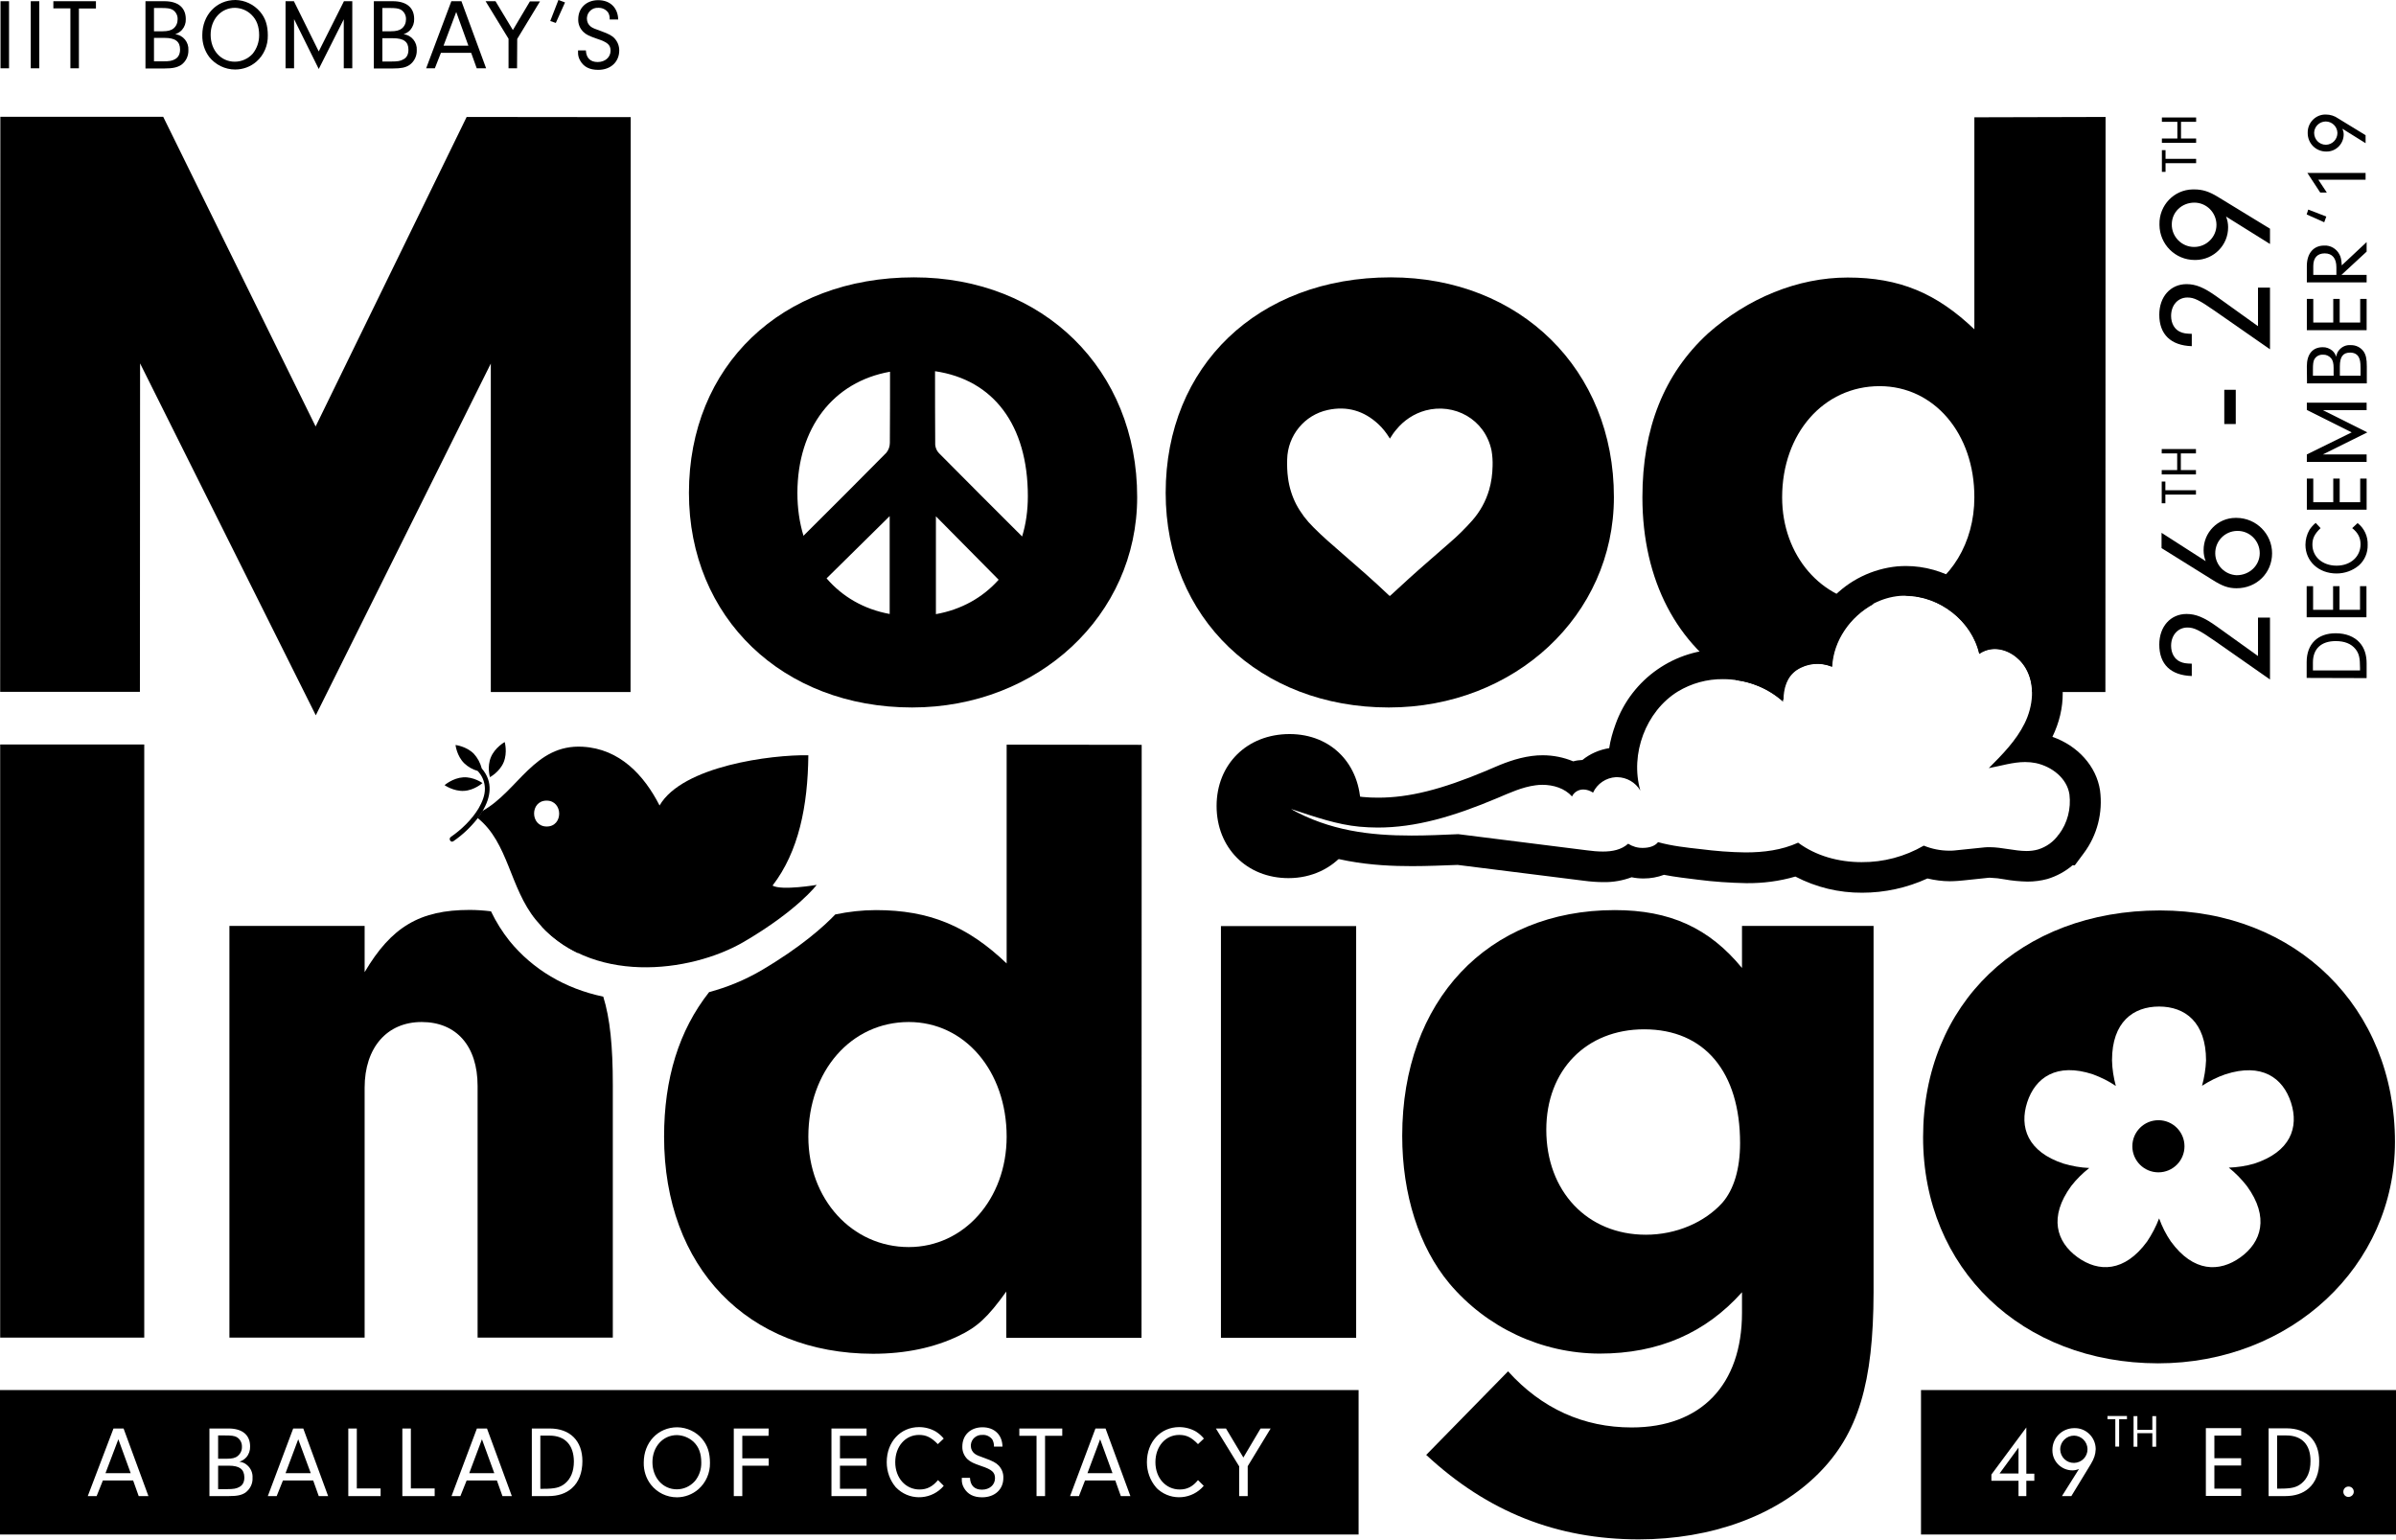 <?xml version="1.0" encoding="utf-8"?>
<!-- Generator: Adobe Illustrator 23.0.1, SVG Export Plug-In . SVG Version: 6.00 Build 0)  -->
<svg version="1.1" id="Layer_1" xmlns="http://www.w3.org/2000/svg" xmlns:xlink="http://www.w3.org/1999/xlink" x="0px" y="0px"
	 viewBox="0 0 1378.6 886" style="enable-background:new 0 0 1378.6 886;" xml:space="preserve">
<path d="M268.5,67.3l-86.9,178.1L93.9,67.2l-93.7,0L0.1,398.1h80.4l0.1-189l101.1,202.5l100.7-202.4l0,189h80.4l0.1-330.8
	L268.5,67.3z"/>
<rect x="0.1" y="428.4" width="82.9" height="341.3"/>
<path d="M741.4,505.3c13.3,0,24.8-5.6,32.3-14.7l-31.1-25.2l40.2,1.9c0.1-1,0.1-2,0.1-2.9c0-24.6-16.9-42-40.9-42
	c-24.5,0-42,17.4-42,41.4S717.3,505.3,741.4,505.3z"/>
<rect x="702.5" y="532.9" width="77.8" height="236.9"/>
<path d="M1002.3,533v24c-18.9-23-41.4-33.3-73.2-33.3c-73.2,0-122.3,52.2-122.3,129.9c0,33.8,9.7,64,27.1,84.9
	c21.5,25.5,53.1,40.3,86.5,40.4c33.8,0,60.9-11.8,81.9-35.3v11.8c0,41.4-23.5,66-63.5,66c-27.6,0-51.7-10.8-71.1-32.3l-47.1,48.1
	c35.3,32.8,75.2,48.6,122.3,48.6c42,0,79.3-13.8,103.3-37.8c23-23,31.7-52.2,31.8-104.4l0-210.8H1002.3z M991,692.1
	c-10.2,11.3-26.6,18.4-44,18.4c-33.8,0-57.3-25.1-57.3-60.4c0-34.3,23-57.8,56.3-57.8c34.8,0,55.2,24.6,55.2,65.5
	C1001.2,672.7,997.6,684.5,991,692.1z"/>
<path d="M5.2,39.3H0.3V0.7h4.9L5.2,39.3z"/>
<path d="M22.6,39.3h-4.9V0.7h4.9L22.6,39.3z"/>
<path d="M45.4,39.3h-4.9V4.8h-9.8V0.7h24.5v4.2h-9.8L45.4,39.3z"/>
<path d="M94.6,0.7c7.9,0,12.3,3.7,12.3,10.3c0.1,2.3-0.7,4.5-2.2,6.2c-1.1,1.2-2.4,2-3.9,2.5c4.6,0.5,7.9,4.6,7.6,9.2
	c0.1,3.3-1.4,6.5-4.2,8.5c-2.3,1.4-4.8,2-9.6,2H83.7V0.7H94.6z M88.6,18h4.9c3,0,4.9-0.5,6.3-1.6c1.6-1.3,2.4-3.2,2.4-5.3
	c0.1-2.3-1.1-4.5-3.1-5.6c-1.4-0.7-3-0.9-6.5-0.9h-4L88.6,18z M88.6,35.3h4.9c4.1,0,5.6-0.3,7.3-1.3c1.8-1,2.8-2.9,2.8-5.5
	c0-4.6-2.7-6.7-8.9-6.7h-6.1L88.6,35.3z"/>
<path d="M149.6,6.7c3.1,3.6,4.5,7.9,4.5,13.7c0.1,5.7-2.2,11.2-6.5,15c-3.4,3-7.8,4.6-12.3,4.6c-5.8,0-11.3-2.7-14.9-7.2
	c-2.7-3.6-4.1-8-4-12.6c0-11.5,8.1-20.2,19.1-20.2C140.8,0.1,146,2.5,149.6,6.7z M121.2,20c0,9,5.9,15.5,13.9,15.5
	c3.9,0,7.7-1.7,10.3-4.6c2.4-3,3.7-6.7,3.7-10.6c0-5.1-1.4-8.9-4.4-11.8c-2.5-2.5-5.9-3.9-9.5-4C127.2,4.5,121.2,11.1,121.2,20z"/>
<path d="M169.2,39.3h-4.9V0.7h4.8l14.3,28.9l14.5-28.9h4.8v38.6h-4.9V11.1l-14.4,28.6L169.2,11V39.3z"/>
<path d="M226,0.7c7.9,0,12.3,3.7,12.3,10.2c0.1,2.3-0.7,4.5-2.2,6.3c-1.1,1.2-2.4,2-3.9,2.5c4.6,0.5,7.9,4.6,7.6,9.2
	c0.1,3.3-1.4,6.5-4.2,8.5c-2.3,1.5-4.8,2-9.6,2h-10.9V0.7L226,0.7z M220,18h4.9c3,0,4.9-0.5,6.3-1.6c1.6-1.3,2.4-3.2,2.4-5.3
	c0.1-2.3-1.1-4.5-3.1-5.6c-1.4-0.7-3-0.9-6.5-0.9h-4L220,18z M220,35.4h4.9c4.1,0,5.6-0.3,7.3-1.3c1.9-1,2.8-2.9,2.8-5.5
	c0-4.6-2.7-6.6-8.9-6.6H220V35.4z"/>
<path d="M253.7,30.4l-3.5,8.9h-5l14.5-38.6h5.8l14.2,38.6h-5.4l-3.2-8.9L253.7,30.4z M262.5,6.9l-7.3,19.4h14.3L262.5,6.9z"/>
<path d="M297.5,39.3h-4.9v-17L279.4,0.7h5.7l10,16.6l9.8-16.5h5.8l-13.1,21.6L297.5,39.3z"/>
<path d="M319.8,13.2l-3.2-1.1L321.3,0l3.8,1.4L319.8,13.2z"/>
<path d="M337.1,29c0.2,4.4,2.6,6.7,6.8,6.7s7.4-2.7,7.4-6.5c0-3.4-1.7-4.9-7.8-6.9c-4.6-1.6-6.1-2.3-7.8-3.9c-2-1.9-3.1-4.5-3-7.3
	c0-6.5,4.7-11,11.5-11s11.3,4.3,11.5,11.1h-4.9c0.1-1.4-0.2-2.8-0.9-4c-1.3-1.8-3.5-2.8-5.7-2.7c-3.4-0.2-6.3,2.4-6.5,5.8
	c0,0.2,0,0.4,0,0.5c0,1.8,0.8,3.4,2.2,4.5c1.2,0.9,2.3,1.3,6.2,2.7c4.1,1.5,6.1,2.5,7.6,4.2c1.7,1.9,2.6,4.3,2.6,6.8
	c0,6.6-4.9,11.2-12.1,11.2c-4.9,0-8.3-1.7-10.3-5.2c-0.9-1.5-1.4-3.2-1.3-5V29H337.1z"/>
<path d="M1327.2,390.1V381c0-10.4,6.3-16.6,16.7-16.6c5.8,0,10.7,1.9,13.8,5.4c2.7,3,4,7,4,12v8.4L1327.2,390.1z M1357.9,385.8v-1.5
	c0-5.8-0.6-8.3-2.6-10.8c-2.5-3.1-6.3-4.6-11.4-4.6c-8.3,0-13.1,4.4-13.1,12.3v4.6L1357.9,385.8z"/>
<path d="M1342.4,350.9v-13.6h3.7v13.6h11.8v-13.6h3.7v17.9h-34.4v-17.9h3.7v13.6L1342.4,350.9z"/>
<path d="M1356.5,301c3.9,3,6,7.7,5.8,12.6c0.1,4.5-1.7,8.8-5.1,11.8c-3.6,3-8.1,4.6-12.8,4.6c-10.3,0-17.9-7-17.9-16.5
	c0-3,0.8-6,2.3-8.6c1-1.5,2.2-2.9,3.6-4l2.8,3c-3.5,3.4-4.7,5.9-4.7,9.5c0,7,5.8,12.1,13.9,12.1s13.8-5.2,13.8-12.3
	c0-3.8-1.5-6.7-4.8-9.3L1356.5,301z"/>
<path d="M1342.5,289v-13.6h3.7V289h11.8v-13.6h3.7v17.9h-34.4v-17.9h3.7V289H1342.5z"/>
<path d="M1361.7,261.5v4.3h-34.4v-4.3l25.8-12.7l-25.8-12.9v-4.2h34.4v4.3h-25.2l25.6,12.8l-25.6,12.7L1361.7,261.5z"/>
<path d="M1327.3,210.8c0-7,3.3-11,9.1-11c2-0.1,4,0.7,5.6,2c1,0.9,1.8,2.2,2.2,3.5c0.2-1.4,0.7-2.8,1.7-3.9c1.6-1.9,4-3,6.6-2.8
	c3-0.1,5.8,1.3,7.5,3.7c1.3,2,1.8,4.2,1.8,8.6v9.7h-34.4L1327.3,210.8z M1342.7,216.2v-4.4c0-2.7-0.4-4.4-1.4-5.6
	c-1.2-1.4-2.9-2.2-4.7-2.1c-2.1-0.1-4,0.9-5,2.7c-0.6,1.2-0.8,2.7-0.8,5.8v3.6L1342.7,216.2z M1358.2,216.2v-4.3
	c0-3.6-0.3-5-1.1-6.5c-0.9-1.6-2.6-2.5-4.9-2.5c-4.1,0-5.9,2.4-5.9,7.9v5.4H1358.2z"/>
<path d="M1342.5,185.6V172h3.7v13.6h11.8V172h3.7v18h-34.4v-18h3.7v13.6H1342.5z"/>
<path d="M1361.7,158.2v4.3h-34.4v-9.4c0-7.3,3.8-11.8,10-11.8c3.6-0.2,7,1.8,8.7,5c0.9,1.6,1.2,3.2,1.4,6.4l14.3-13.4v5.5
	l-14.5,13.4L1361.7,158.2z M1344.3,153.8c0-5.2-2.4-8-6.7-8s-6.6,2.6-6.6,7.3v5.1h13.3V153.8z"/>
<path d="M1263.5,282.1v2.5h-17.6v5h-2.1v-12.5h2.1v5L1263.5,282.1z"/>
<path d="M1263.5,270.5v2.5h-19.7v-2.5h8.9v-9.6h-8.9v-2.5h19.7v2.5h-8.7v9.6L1263.5,270.5z"/>
<path d="M1263.6,91.4v2.5H1246v5h-2.1V86.4h2.1v5H1263.6z"/>
<path d="M1263.6,79.7v2.5h-19.7v-2.5h8.9v-9.6h-8.9v-2.5h19.7v2.5h-8.7v9.6L1263.6,79.7z"/>
<path d="M1327.2,123.4l0.9-2.8l10.4,4l-1.2,3.3L1327.2,123.4z"/>
<path d="M1299.2,355.4h6.9V391l-31.6-22.1c-9.2-6.4-12.1-7.8-15.9-7.8c-5.5,0-9.4,4.4-9.4,10.5c0,4.3,2,7.8,5.3,9.2
	c1.8,0.8,3.2,1,6.6,1.1v7.1c-12.1-0.4-18.7-6.7-18.7-18.1c0-10.4,6.5-17.6,15.7-17.6c5.3,0,10,1.9,17.4,7.2l23.7,17L1299.2,355.4z"
	/>
<path d="M1269.1,322.9c-0.8-2-1.2-4.1-1.2-6.2c-0.1-10.3,8.2-18.7,18.4-18.7c0.2,0,0.4,0,0.6,0c11.3,0.1,20.4,9.2,20.4,20.4
	c0,11.3-8.9,20.1-20.4,20.1c-4.7,0-8.2-1.2-14-4.9l-29.2-18.2v-8.8L1269.1,322.9z M1286.9,331c7.4,0,13.3-5.6,13.3-12.7
	c0-7.1-5.8-12.9-12.9-12.8c0,0,0,0-0.1,0c-7.1,0.1-12.7,5.9-12.6,13C1274.7,325.2,1280.1,330.7,1286.9,331L1286.9,331z"/>
<path d="M1286.4,224.3v19.7h-6.6v-19.7H1286.4z"/>
<path d="M1299.2,165.5h6.9V201l-31.6-22c-9.2-6.4-12.1-7.8-15.9-7.8c-5.5,0-9.4,4.4-9.4,10.6c0,4.3,2,7.8,5.3,9.2
	c1.8,0.8,3.2,1,6.6,1.1v7.1c-12.1-0.4-18.7-6.8-18.7-18.1c0-10.4,6.5-17.6,15.7-17.6c5.3,0,10,1.9,17.4,7.2l23.7,17L1299.2,165.5z"
	/>
<path d="M1280.8,124.6c0.8,1.9,1.2,4,1.2,6.1c0.1,10.4-8.3,18.8-18.7,18.9c-0.2,0-0.4,0-0.5,0c-11.2,0-20.2-9-20.3-20.2
	c0-0.1,0-0.2,0-0.4c-0.2-10.8,8.3-19.8,19.1-20c0.3,0,0.6,0,0.9,0c4.8,0,8.6,1.2,13.8,4.4l29.8,18.2v8.8L1280.8,124.6z
	 M1262.5,142.1c7,0,12.8-5.7,12.8-12.7c0-7-5.7-12.8-12.7-12.8c-7.3,0-13,5.5-13,12.5c-0.1,7.1,5.7,13,12.8,13
	C1262.4,142.1,1262.5,142.1,1262.5,142.1z"/>
<path d="M1338.8,110.8h-3.8l-7.4-11.3h33.5v3.9h-27.2L1338.8,110.8z"/>
<path d="M1347.8,74.1c0.4,1,0.7,2.1,0.7,3.2c0,5.4-4.3,9.9-9.8,9.9c-0.1,0-0.2,0-0.3,0c-5.9,0-10.6-4.7-10.6-10.6c0-0.1,0-0.1,0-0.2
	c-0.1-5.7,4.4-10.4,10-10.5c0.1,0,0.3,0,0.4,0c2.6,0,5.1,0.8,7.2,2.3l15.7,9.6v4.6L1347.8,74.1z M1338.3,83.3
	c3.7-0.1,6.6-3.1,6.6-6.8c-0.1-3.7-3.1-6.6-6.8-6.6c-3.6,0.1-6.5,2.9-6.6,6.5C1331.5,80.2,1334.4,83.3,1338.3,83.3
	C1338.2,83.3,1338.2,83.3,1338.3,83.3z"/>
<path d="M800.2,159.6c-76.4,0-129.5,51-129.5,124c0,71.9,54,123.5,128.4,123.5c72.4,0,129.5-53,129.5-121
	C928.7,212.7,874.6,159.6,800.2,159.6z M858.8,268.2c-0.1,4.6-0.7,9.3-2,13.7c-1.9,6.5-5.2,12.5-9.7,17.6
	c-4.1,4.6-8.4,8.9-13.1,12.9c-7.7,6.8-15.6,13.5-23.2,20.4c-3.6,3.3-7.2,6.6-10.8,9.9c-0.3,0.3-0.4,0.3-0.7,0
	c-8.8-8.4-17.9-16.3-27-24.2c-5.6-4.9-11.3-9.7-16.5-15c-4-3.9-7.4-8.4-10-13.3c-2.4-4.7-4-9.8-4.7-15.1c-0.5-3.6-0.6-7.2-0.5-10.7
	c0.3-13.8,9.9-25.6,23.4-28.5c11.1-2.4,20.8,0.5,29,8.1c2.5,2.3,4.6,5,6.4,7.9c0.1,0.1,0.2,0.3,0.3,0.5c1.1-1.8,2.3-3.6,3.7-5.2
	c4.3-5.3,10.2-9.2,16.8-11c16.4-4.4,34.2,4.8,38,23.1C858.7,262.1,858.9,265.2,858.8,268.2L858.8,268.2z"/>
<path d="M525.9,159.6c-76.4,0-129.5,51-129.5,124c0,71.9,54,123.5,128.4,123.5c72.4,0,129.5-53,129.5-121
	C654.4,212.7,600.3,159.6,525.9,159.6z M591.4,285.5c0,8.3-1.1,16.1-3.3,23.2c-16-15.9-31.9-31.9-47.8-47.9c-1.3-1.3-2-3-2.2-4.8
	c-0.1-14.1-0.1-28.3-0.1-42.4C571.6,218.5,591.4,244.6,591.4,285.5z M512.1,213.9c0,13.6,0,27.3-0.1,40.9c0,2.1-0.7,4.1-2,5.7
	c-15.8,16-31.7,31.9-47.7,47.8c-2.3-7.6-3.5-15.8-3.5-24.7C458.9,246.2,479.4,219.7,512.1,213.9z M475.6,332.8l36.3-35.8v51.4
	c0,0,0,0,0,0v4.9C497.1,350.6,484.7,343.4,475.6,332.8z M538.5,353.4v-5v-2.1v-49.2l36.1,36.5C565.4,343.9,553.1,350.8,538.5,353.4z
	"/>
<path d="M1136,67.5v122c-21.8-20.8-43.1-29.8-72.9-29.8c-28.8,0-57.5,11.9-80.4,32.2c-25.3,23.3-37.7,54.6-37.7,94.3
	c0,48.1,20.3,85.4,54.1,105.2c9.2,1.2,17.8,4.9,25.1,10.7c0.7,0.2,1.3,0.4,2,0.6c0-6.7,2-13.3,7.6-17.1c6.1-4,13.7-4.7,20.4-1.9
	c0.7-15.1,10.5-29,23.8-36.1c-30-1.9-52.6-27.9-52.6-61.4c0-36.7,23.8-64,56.1-64c31.3,0,54.6,27.3,54.5,64c0,26.3-13.7,48-33.7,57
	c17.2,2.5,32.7,15.9,36.6,32.9c9.1-6.3,21.1-1.3,26.7,8.2c2.4,4.2,3.7,9,3.7,13.9h42.1l0.1-330.9L1136,67.5z"/>
<path d="M1096.6,342.9c19.3,0,37.9,14.4,42.2,33.4c2.6-1.8,5.7-2.8,8.9-2.8c6.9,0,13.9,4.4,17.8,11c5.6,9.5,4.3,21.9-0.6,31.8
	s-12.8,17.9-20.6,25.7c7.1-1.3,13.9-3.5,20.9-3.5c2.1,0,4.2,0.2,6.2,0.6c9.2,2,17.9,8.7,19.3,18c1,8.2-1.1,16.5-6.1,23.1h-0.1
	c-2.8,4.1-7,7.1-11.8,8.6c-2.1,0.6-4.4,0.9-6.6,0.9c-6.9,0-14.3-2.2-21.3-2.2c-1,0-1.9,0-2.9,0.1l-17.5,1.8
	c-0.9,0.1-1.9,0.1-2.9,0.1c-5,0-10-1-14.6-2.9c-10.9,6.3-23.2,9.6-35.8,9.5c-13.2,0-26.3-3.6-36.5-11.2c-9.5,4.3-19.8,5.6-30.3,5.6
	c-8.6-0.1-17.3-0.8-25.9-1.9c-8.2-0.9-16.4-1.8-24.4-4c-1.8,2.3-5.2,3.3-8.7,3.3c-3,0.1-6-0.8-8.5-2.4c-3.9,3.5-9.1,4.5-14.5,4.5
	c-3.1,0-6.2-0.3-9.2-0.7l-74-9.3c-9,0.4-18,0.8-26.9,0.8c-23.7,0-47.1-2.7-69.9-15.5h-0.1c15,5,27.2,9.2,40,10.4
	c3.5,0.3,7,0.5,10.5,0.5c21.7,0,43.3-6.2,68.9-17c7.1-3,14.2-6.3,21.8-7.3c1.3-0.2,2.7-0.3,4-0.3c6.4,0,12.9,2,17.1,6.7
	c1.2-2.5,3.7-4,6.5-4c2,0,3.9,0.7,5.6,1.8c2.4-5.2,7.5-8.6,13.2-8.9h0.7c5.5,0.1,10.5,3,13.3,7.7c-6-20.9,3.1-45.6,21.6-57
	c7.8-4.7,16.8-7.2,26-7.1c12.6,0,25.2,4.4,34.5,13c-0.2-7.1,1.7-14.3,7.6-18.3c3.6-2.4,7.7-3.6,12-3.6c2.9,0,5.7,0.6,8.4,1.7
	c1-20.5,18.6-38.9,39.1-40.7c1.1-0.1,2.2-0.1,3.4-0.1 M1096.6,325.7L1096.6,325.7c-1.6,0-3.3,0.1-4.9,0.2
	c-14.4,1.4-27.9,8-37.8,18.6c-5.7,5.9-10.2,12.9-13.2,20.5c-6,0.7-11.7,2.9-16.7,6.3c-2.8,1.9-5.3,4.2-7.4,6.9
	c-8-3-16.4-4.6-24.9-4.6c-27.9-0.4-52.9,17-62.2,43.3c-1.6,4.4-2.9,8.9-3.6,13.6c-5.6,0.9-11,3.2-15.4,6.8c-1.8,0.1-3.6,0.3-5.3,0.8
	c-5.5-2.3-11.5-3.5-17.5-3.5c-2.1,0-4.2,0.1-6.3,0.4c-9.1,1.2-17,4.5-23.9,7.5l-2.3,1C829.2,454.4,810.6,459,793,459
	c-3,0-6-0.1-8.9-0.4c-9.8-0.9-19.9-4.3-32.6-8.5l-3.6-1.1l-6.2,18.1l-7.6,13.5c28,15.8,56.6,17.8,78.4,17.8c8.8,0,17.7-0.4,26.2-0.7
	l72.6,9.1c3.8,0.5,7.6,0.8,11.4,0.8c5.5,0.1,11-0.9,16.1-2.8c2.3,0.5,4.6,0.7,6.9,0.7c4,0,8-0.7,11.7-2.1c6.7,1.3,13.2,2,19.5,2.8
	c9.2,1.2,18.5,1.8,27.8,2c9.6,0.1,19.1-1.1,28.3-3.8c11.9,6.2,25.1,9.4,38.5,9.3c12.9,0,25.7-2.8,37.5-8.2c4.2,1,8.6,1.6,12.9,1.6
	c1.6,0,3.1-0.1,4.7-0.2l3.3-0.3l14.3-1.5c0.3,0,0.7,0,1.1,0c2.7,0.1,5.4,0.4,8,0.9c4.4,0.8,8.8,1.2,13.3,1.3c3.8,0,7.7-0.5,11.4-1.5
	c5.3-1.6,10.3-4.3,14.5-7.9h1.3l5.2-7c7.7-10.3,11-23.3,9.3-36.1c-2.1-13.9-12.8-25.7-27.4-30.8c8-16.4,7.9-34.3-0.2-48
	c-6.8-11.6-18.7-19-31.2-19.5C1138.6,338,1118.3,325.7,1096.6,325.7L1096.6,325.7z"/>
<circle cx="1241.9" cy="659.6" r="15"/>
<path d="M1242.8,523.9c-80.4,0-136.3,53.8-136.3,130.5c0,75.7,56.9,130,135.2,130.1c76.3,0,136.3-55.8,136.3-127.4
	C1378,579.8,1321.1,523.9,1242.8,523.9z M1297,669.6c-4.8,1.4-9.7,2.1-14.6,2.3c3.9,3.1,7.4,6.7,10.5,10.7
	c12.9,17.8,8.3,32.2-3.8,40.9s-27.1,8.7-40.1-9.2c-2.8-4.1-5-8.5-6.7-13.2c-1.8,4.7-4.1,9.1-6.9,13.3c-13,17.8-28,17.8-40.1,9
	s-16.6-23.1-3.6-40.9c3-3.9,6.6-7.4,10.4-10.4c-5-0.2-9.9-1.1-14.7-2.5c-20.9-6.8-25.6-21.1-21-35.3s16.9-23,37.8-16.1
	c4.6,1.7,9.1,3.9,13.2,6.7c-1.3-4.8-2.1-9.8-2.2-14.8c0-22,12.2-30.9,27.1-30.9s27,9,27,31c-0.2,4.9-1,9.8-2.3,14.6
	c4.2-2.7,8.7-5,13.4-6.6c21-6.8,33.2,2,37.8,16.3S1317.9,662.8,1297,669.6z"/>
<path d="M0,799.9V883h781.7v-83.1H0z M79.8,860.9l-3.2-9H59.2l-3.6,9h-5.1L65.3,822h5.8l14.3,38.9L79.8,860.9z M141.2,858.9
	c-2.3,1.5-4.8,2-9.7,2h-11V822h11c7.9,0,12.4,3.7,12.4,10.3c0.1,2.3-0.7,4.6-2.2,6.3c-1.1,1.2-2.5,2.1-4,2.5
	c1.6,0.2,3.2,0.8,4.4,1.9c2.2,1.8,3.4,4.6,3.2,7.4C145.5,853.7,143.9,856.9,141.2,858.9L141.2,858.9z M183.4,860.9l-3.2-9h-17.4
	l-3.6,9h-5.1l14.6-38.9h5.8l14.3,38.9L183.4,860.9z M219,860.9h-18.6V822h4.9v34.5H219L219,860.9z M250.1,860.9h-18.6V822h4.9v34.5
	h13.7L250.1,860.9z M289.1,860.9l-3.2-9h-17.4l-3.6,9h-5.1l14.6-38.9h5.8l14.3,38.9L289.1,860.9z M329,856.4
	c-3.4,3-7.9,4.5-13.5,4.5H306V822h10.3c11.7,0,18.8,7.1,18.8,18.8C335.1,847.4,333,852.9,329,856.4L329,856.4z M401.9,856.9
	c-3.4,3-7.9,4.7-12.4,4.7c-5.9,0-11.4-2.7-15-7.3c-2.8-3.6-4.2-8.1-4.1-12.7c0-11.6,8.2-20.3,19.3-20.3c5.5,0.1,10.8,2.5,14.3,6.7
	c3.1,3.7,4.5,8,4.5,13.8C408.6,847.6,406.2,853.1,401.9,856.9L401.9,856.9z M442.2,826.2h-15.1v13h15.2v4.2h-15.2v17.5h-4.9V822
	h20.1L442.2,826.2z M498.6,826.2h-15.3v13h15.3v4.2h-15.3v13.3h15.3v4.2h-20.2V822h20.2L498.6,826.2z M529.1,857.1
	c4.3,0,7.5-1.7,10.6-5.4l3.3,3.3c-6.6,7.8-18.3,8.8-26.1,2.2c-0.5-0.4-1-0.9-1.5-1.4c-3.4-4-5.2-9.1-5.2-14.4
	c0-11.7,7.9-20.2,18.6-20.2c3.4,0,6.8,0.9,9.7,2.6c1.7,1.1,3.2,2.4,4.5,4l-3.4,3.2c-3.8-3.9-6.7-5.3-10.8-5.3
	c-7.9,0-13.7,6.6-13.7,15.7S521.1,857.1,529.1,857.1L529.1,857.1z M565.1,861.6c-5,0-8.3-1.8-10.4-5.3c-0.9-1.5-1.4-3.3-1.3-5.1
	v-0.8h4.7c0.2,4.4,2.6,6.8,6.9,6.8s7.5-2.7,7.5-6.6c0-3.4-1.8-5-7.9-7c-4.6-1.6-6.1-2.3-7.9-3.9c-2-1.9-3.1-4.6-3-7.3
	c0-6.6,4.7-11.1,11.6-11.1s11.4,4.4,11.5,11.1h-4.9c0.1-1.4-0.3-2.8-0.9-4c-1.3-1.8-3.5-2.9-5.8-2.7c-3.4-0.2-6.4,2.4-6.6,5.8
	c0,0.2,0,0.3,0,0.5c0,1.8,0.8,3.4,2.2,4.5c1.2,0.9,2.3,1.3,6.2,2.7c4.1,1.5,6.1,2.5,7.7,4.2c1.7,1.9,2.7,4.3,2.6,6.9
	C577.4,857,572.4,861.6,565.1,861.6L565.1,861.6z M611.2,826.2h-9.9v34.7h-4.9v-34.7h-9.9V822h24.7V826.2z M644.9,860.9l-3.2-9
	h-17.4l-3.5,9h-5.1l14.6-38.9h5.8l14.3,38.9L644.9,860.9z M678.8,857.1c4.3,0,7.5-1.7,10.5-5.4l3.3,3.3c-6.6,7.8-18.3,8.8-26.1,2.2
	c-0.5-0.4-1-0.9-1.4-1.4c-3.4-4-5.2-9.1-5.2-14.4c0-11.7,7.9-20.2,18.6-20.2c3.4,0,6.8,0.9,9.7,2.6c1.7,1.1,3.2,2.4,4.5,4l-3.4,3.2
	c-3.8-3.9-6.6-5.3-10.8-5.3c-7.9,0-13.7,6.6-13.7,15.7S670.8,857.1,678.8,857.1L678.8,857.1z M717.9,843.7v17.2H713v-17.1L699.6,822
	h5.8l10,16.7l9.9-16.7h5.8L717.9,843.7z"/>
<path d="M131.6,843.4h-6.1v13.5h4.9c4.1,0,5.7-0.3,7.4-1.3c1.9-1,2.8-2.9,2.8-5.5C140.5,845.4,137.8,843.4,131.6,843.4z"/>
<polygon points="164.3,847.7 178.8,847.7 171.6,828.2 "/>
<polygon points="270,847.7 284.4,847.7 277.3,828.2 "/>
<path d="M316.2,826.1h-5.3v30.6h1.8c6.6,0,9.4-0.7,12.2-2.9c3.5-2.8,5.3-7.1,5.3-12.9C330.1,831.5,325.1,826.1,316.2,826.1z"/>
<path d="M389.5,825.8c-8.1,0-14.1,6.7-14.1,15.6s6,15.6,14,15.6c4,0,7.7-1.7,10.4-4.7c2.5-3,3.8-6.8,3.7-10.7c0-5.2-1.4-9-4.4-11.9
	C396.5,827.3,393.1,825.9,389.5,825.8z"/>
<polygon points="60.7,847.7 75.2,847.7 68.1,828.2 "/>
<path d="M136.8,837.8c1.6-1.3,2.5-3.3,2.4-5.3c0.1-2.3-1.1-4.5-3.1-5.6c-1.4-0.7-3-0.9-6.6-0.9h-4v13.4h5
	C133.5,839.4,135.4,839,136.8,837.8z"/>
<polygon points="625.7,847.7 640.1,847.7 633,828.2 "/>
<path d="M444.5,509.6c15.1-19.6,20.3-45.9,20.6-75c-21-0.4-72.4,6.1-85.6,28.9c-9-17.6-23-32.6-44.2-33.8
	c-27.9-1.6-37.1,25.5-57.8,37c-0.8,1.4-1.7,2.7-2.7,4c17.8,14.2,18.4,40.1,33.5,58.6c30.7,37.8,88.9,30.7,119.8,12.6
	s41.8-32.7,41.8-32.7S449.8,512.6,444.5,509.6z M313.7,475.6L313.7,475.6z M314.5,475.6L314.5,475.6c-9.6-0.1-9.6-14.9,0-14.9
	S324.2,475.7,314.5,475.6L314.5,475.6z"/>
<path d="M332.9,548.6c-0.6-0.7-1.2-1.3-1.8-2c-5.8-5.5-12.4-10.1-19.6-13.6C317.5,539.5,324.8,544.8,332.9,548.6z"/>
<path d="M293.2,541.5c-4.2-5.3-7.8-11-10.7-17.1c-4.1-0.5-8.2-0.8-12.3-0.8c-28.6,0-45,9.7-60.4,35.8v-26.6h-77.8L132,769.7h77.8
	V625.9c0-23,12.8-37.8,32.8-37.8s32.2,13.8,32.2,36.8v144.8h77.8V624.4c0-22.4-1.6-38.4-5.5-50.9
	C325.2,568.9,306.6,557.9,293.2,541.5z"/>
<path d="M579.2,428.5v125.9c-22.5-21.5-44.5-30.7-75.2-30.7c-7.9,0-15.7,0.9-23.4,2.5c-6.4,6.7-19.7,18.8-42.9,32.4
	c-9.3,5.4-19.3,9.5-29.7,12.3c-17.4,22.1-25.9,49.8-25.9,83.2c0,75.2,48.1,124.8,120.2,124.9c18.9,0,35.3-3.6,49.1-10.2
	c10.8-5.1,16.9-10.7,27.6-25.6v26.6h77.8l0.1-341.2L579.2,428.5z M522.9,717.6c-32.7,0-57.8-27.6-57.8-63.5c0-37.8,24.6-66,57.8-66
	c32.2,0,56.3,28.2,56.3,66C579.2,690,554.6,717.6,522.9,717.6z"/>
<path d="M272.6,433.7c-4.3-4.3-10.5-5-10.5-5s0.7,6.3,5,10.5c2.2,2.1,4.8,3.6,7.7,4.4c2.6,2.7,4.1,6.2,4.2,10
	c0.1,4.1-1.6,8-3.6,11.5c-3.9,6.5-9.8,12.2-16,16.5c-1.5,1-0.1,3.5,1.4,2.5c5.4-3.7,10.1-8.2,14.1-13.3c1-1.3,1.9-2.6,2.7-4
	c4.8-8,6.3-16.9-0.4-24.6C276.3,438.9,274.8,436.1,272.6,433.7z"/>
<path d="M289.8,438.6c2.3-5.6,0.6-11.6,0.6-11.6s-5.5,3-7.9,8.6s-0.6,11.6-0.6,11.6S287.5,444.2,289.8,438.6z"/>
<path d="M266.9,455.1c6-0.3,10.7-4.5,10.7-4.5s-5.1-3.7-11.1-3.3s-10.7,4.5-10.7,4.5S260.9,455.4,266.9,455.1z"/>
<path d="M1315.5,826h-5.3v30.6h1.7c6.6,0,9.4-0.7,12.2-2.9c3.5-2.8,5.3-7.1,5.3-12.9C1329.5,831.4,1324.5,826,1315.5,826z"/>
<path d="M1193.4,826.1c-4.4,0-8,3.5-8,7.9c0,0,0,0.1,0,0.1c0.1,4.3,3.6,7.8,8,7.7c4.3-0.1,7.8-3.6,7.7-8
	C1201,829.6,1197.6,826.2,1193.4,826.1z"/>
<polygon points="1161.4,847.9 1161.4,833 1150.5,847.9 "/>
<path d="M1105.3,799.9V883h273.3v-83.1H1105.3z M1170.5,852.1h-4.6v8.8h-4.5v-8.8h-15.6v-3.6l20.1-27.1v26.6h4.6V852.1z M1203,842.5
	l-11.2,18.4h-5.4l9.8-15.6c-1.2,0.5-2.5,0.8-3.7,0.8c-6.4,0-11.6-5.1-11.6-11.5c0-0.1,0-0.2,0-0.3c0-6.9,5.5-12.4,12.4-12.5
	c0.1,0,0.2,0,0.2,0c6.6-0.2,12.1,5.1,12.3,11.7c0,0.2,0,0.4,0,0.5C1205.7,837,1204.9,839.3,1203,842.5L1203,842.5z M1223.8,816.7
	h-4.5v15.7h-2.2v-15.7h-4.5v-1.9h11.2L1223.8,816.7z M1240.6,832.5h-2.2v-7.8h-8.6v7.8h-2.2v-17.6h2.2v7.9h8.6v-7.9h2.2V832.5z
	 M1289.5,826.1h-15.4v13h15.4v4.2h-15.4v13.3h15.4v4.2h-20.3v-39h20.3V826.1z M1328.4,856.4c-3.4,3-7.9,4.5-13.6,4.5h-9.5v-39h10.3
	c11.8,0,18.8,7.1,18.8,18.9C1334.5,847.4,1332.4,852.9,1328.4,856.4L1328.4,856.4z M1351.3,861.4c-1.7,0-3-1.3-3-3s1.3-3,3-3
	s3,1.3,3,3C1354.3,860,1353,861.3,1351.3,861.4C1351.4,861.4,1351.4,861.4,1351.3,861.4L1351.3,861.4z"/>
</svg>
